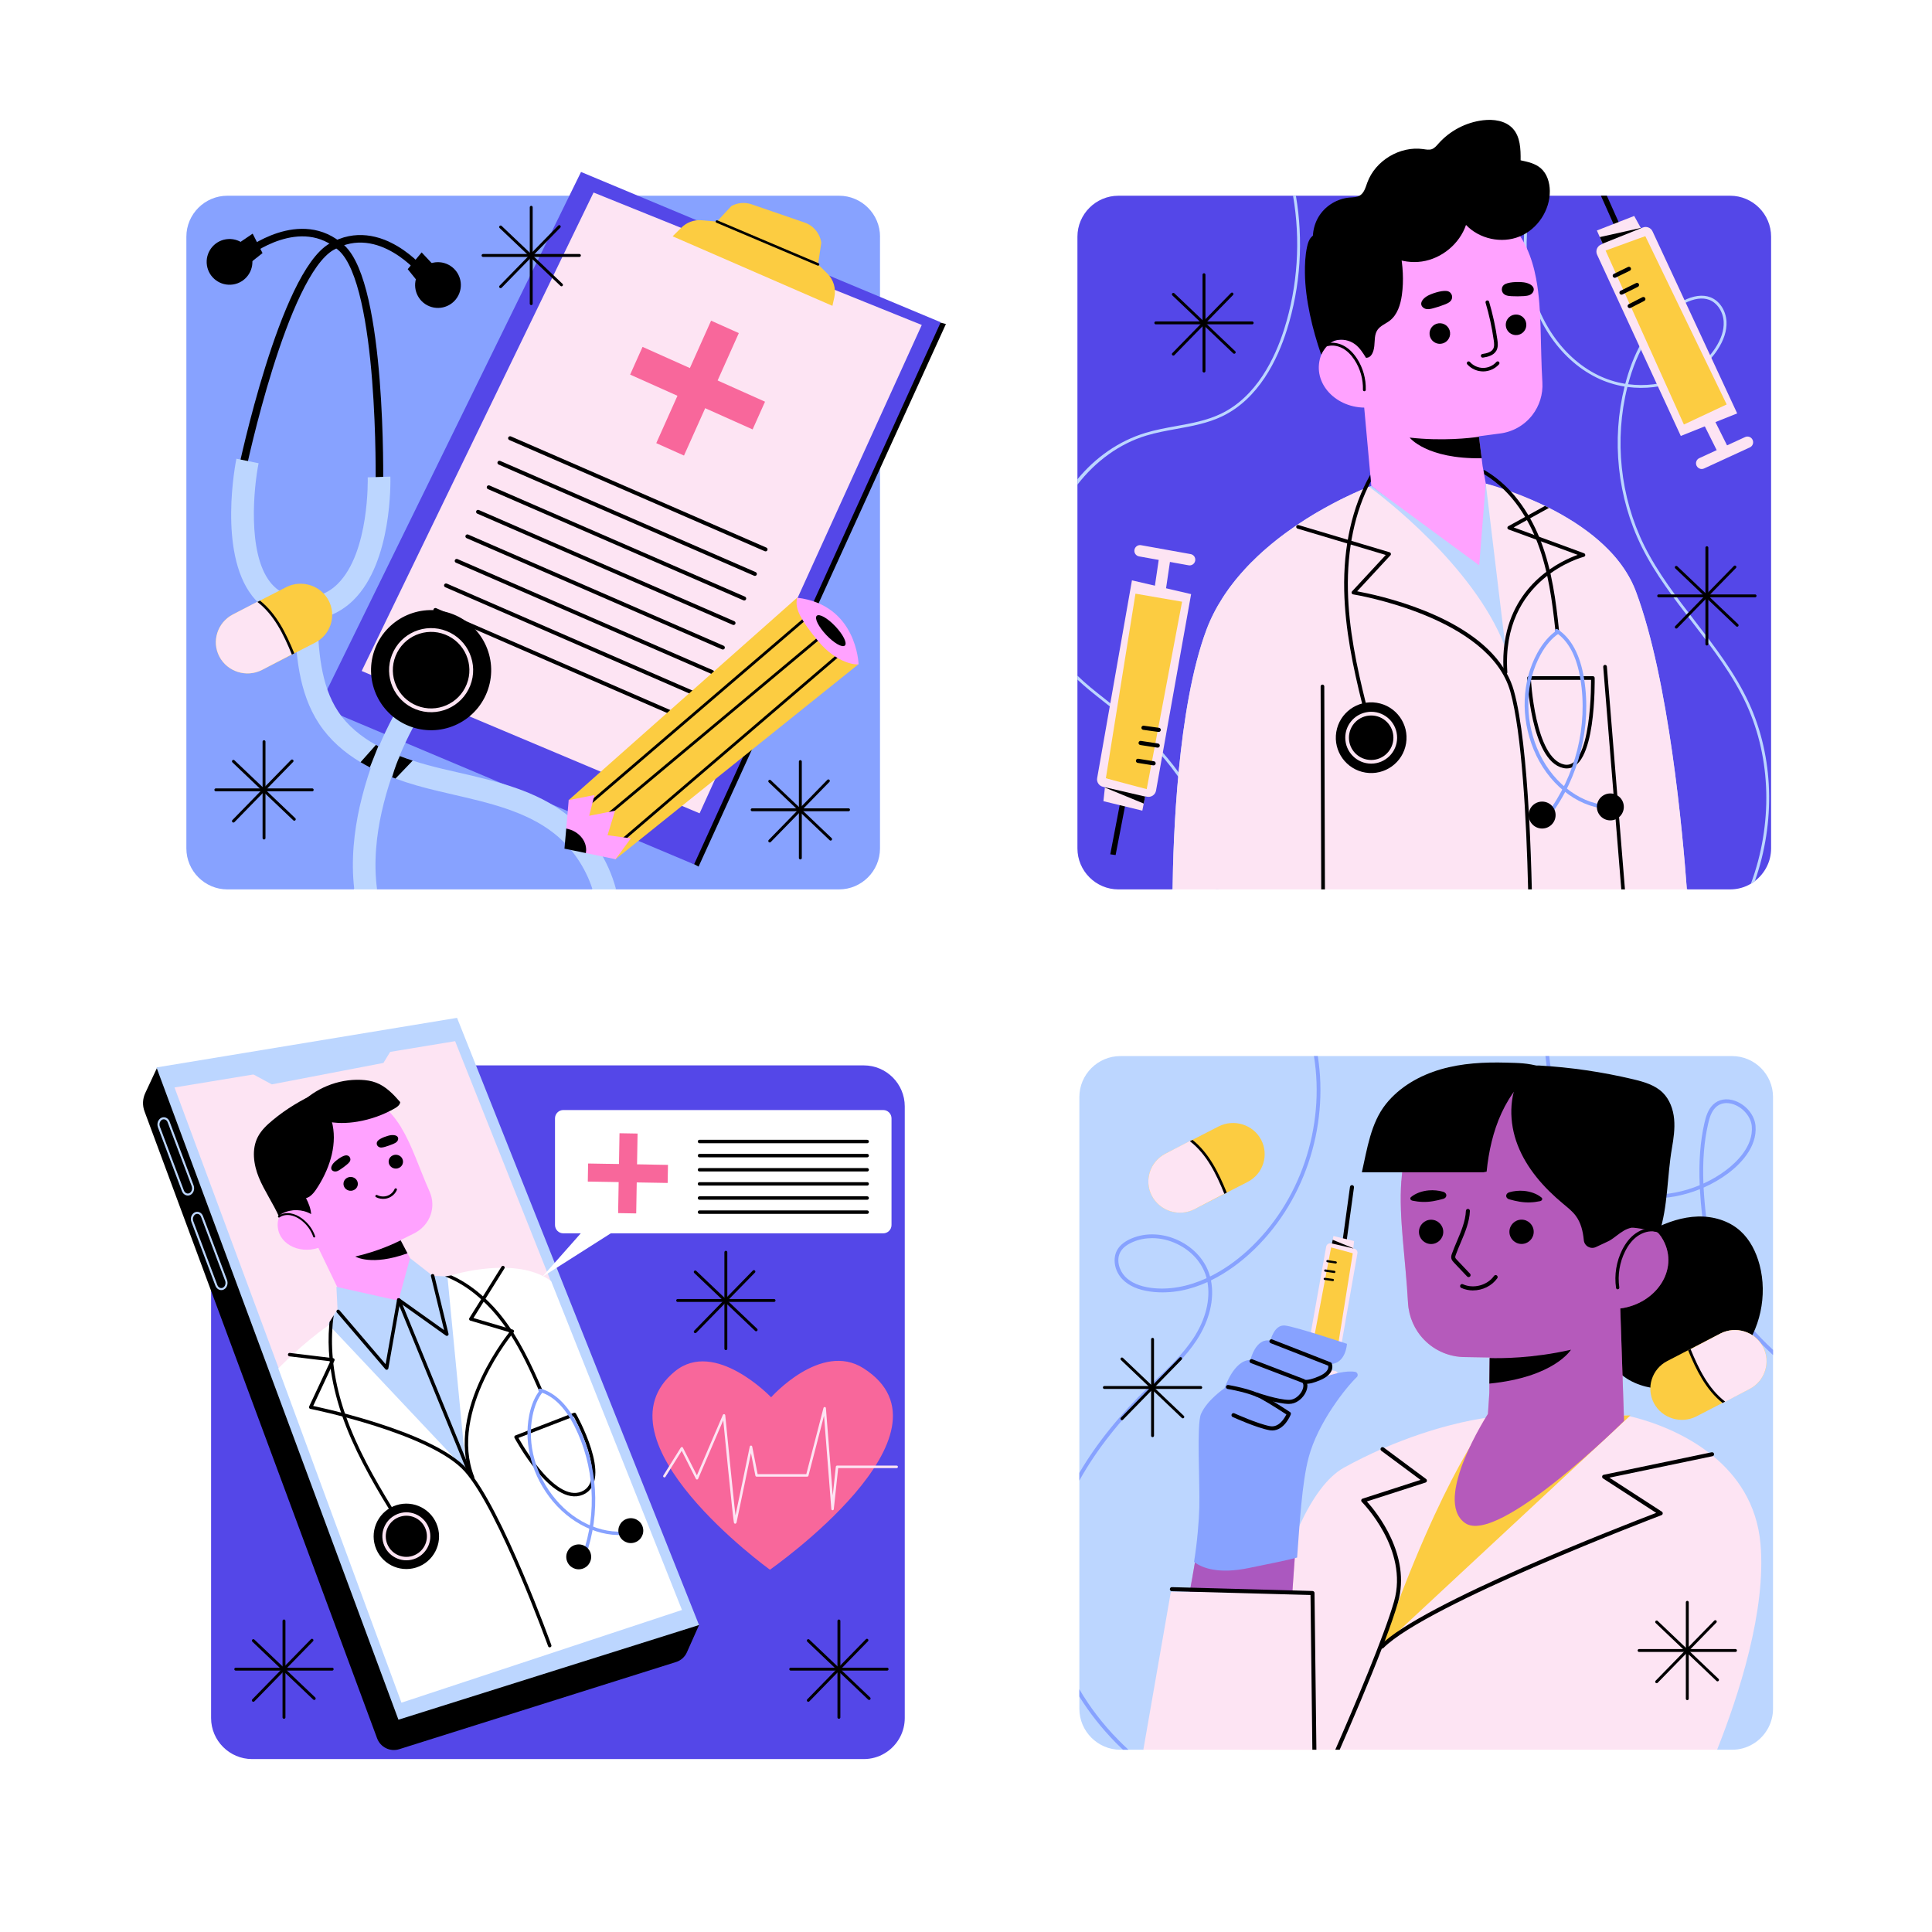 <?xml version="1.0" encoding="UTF-8"?>
<svg id="PREVIEW" xmlns="http://www.w3.org/2000/svg" viewBox="0 0 512 512">
  <defs>
    <style>
      .cls-1, .cls-2, .cls-3, .cls-4, .cls-5, .cls-6, .cls-7, .cls-8 {
        fill: none;
      }

      .cls-1, .cls-4 {
        stroke-miterlimit: 10;
      }

      .cls-1, .cls-8 {
        stroke: #fde4f3;
      }

      .cls-9 {
        fill: #fff;
      }

      .cls-10 {
        fill: #bcd6ff;
      }

      .cls-11 {
        fill: #fde4f3;
      }

      .cls-12 {
        fill: #5447e8;
      }

      .cls-13 {
        fill: #ffa2ff;
      }

      .cls-2 {
        stroke: #bcd6ff;
        stroke-width: .54px;
      }

      .cls-2, .cls-3, .cls-5, .cls-6, .cls-7, .cls-8 {
        stroke-linecap: round;
        stroke-linejoin: round;
      }

      .cls-3 {
        stroke-width: .91px;
      }

      .cls-3, .cls-4, .cls-5, .cls-6, .cls-7 {
        stroke: #000;
      }

      .cls-4 {
        stroke-width: 2px;
      }

      .cls-14 {
        opacity: .47;
      }

      .cls-5 {
        stroke-width: .97px;
      }

      .cls-6 {
        stroke-width: .77px;
      }

      .cls-7 {
        stroke-width: .67px;
      }

      .cls-15 {
        fill: #f8679b;
      }

      .cls-16 {
        opacity: .41;
      }

      .cls-17 {
        fill: #fccc41;
      }

      .cls-18 {
        fill: #87a2ff;
      }

      .cls-8 {
        stroke-width: .66px;
      }
    </style>
  </defs>
  <rect class="cls-9" width="512" height="512"/>
  <g>
    <path class="cls-9" d="m61.01,242.47c-9.3,0-16.86-7.56-16.86-16.86V63.49c0-9.29,7.56-16.85,16.86-16.85h86.91l1.44-2.94c1.04-2.12,3.16-3.36,5.39-3.36.77,0,1.56.15,2.31.46l13.97,5.84h52.1c9.29,0,16.85,7.56,16.85,16.85v11.96l12.4,5.18c.09.04.17.07.26.11l.31.08c1.72.44,3.15,1.62,3.92,3.22.77,1.6.78,3.46.05,5.07l-16.93,37.14v99.35c0,9.3-7.56,16.86-16.85,16.86H61.01Z"/>
    <g>
      <path class="cls-18" d="m233.21,62.72v162.12c0,5.97-4.88,10.86-10.85,10.86h-59.32l-3.32-2.77-2.81,2.77h-57.06l-2.55-2.64-3.57,2.64h-33.48c-5.97,0-10.86-4.89-10.86-10.86V62.72c0-5.97,4.89-10.85,10.86-10.85h162.12c5.97,0,10.85,4.88,10.85,10.85Z"/>
      <g>
        <polygon points="94.32 180.55 154.23 61.06 250.68 85.87 185.13 229.66 94.32 180.55"/>
        <g>
          <polygon class="cls-12" points="84.53 187.19 153.98 45.57 249.3 85.4 183.94 229.06 84.53 187.19"/>
          <polygon class="cls-11" points="95.85 177.82 157.3 51.02 244.28 86.12 185.4 215.54 95.85 177.82"/>
          <g>
            <path class="cls-17" d="m178.25,62.62l42.35,18.43.5-2.24c.52-2.3-.19-4.71-1.88-6.36l-2.43-2.38.86-5.74c-.36-2.48-2.07-4.55-4.44-5.36l-14.01-4.82c-1.78-.61-3.73-.45-5.38.45l-3.83,4.12-4.03-.35c-1.99-.17-3.96.54-5.38,1.95l-2.32,2.3Z"/>
            <line class="cls-7" x1="189.99" y1="58.71" x2="216.79" y2="70.07"/>
          </g>
          <g>
            <rect class="cls-15" x="180.84" y="85.07" width="8.05" height="35.56" transform="translate(58.16 -66.56) rotate(24.12)"/>
            <rect class="cls-15" x="180.84" y="85.07" width="8.05" height="35.56" transform="translate(354.26 -23.86) rotate(114.11)"/>
          </g>
        </g>
        <g>
          <path d="m134.75,116.42c-.1-.14-.12-.33-.05-.5.11-.26.42-.38.69-.27l67.71,29.47c.26.12.38.42.27.69-.11.26-.42.38-.69.27l-67.71-29.47c-.09-.04-.17-.11-.22-.19Z"/>
          <path d="m131.92,122.92c-.1-.14-.12-.33-.05-.5.11-.26.42-.38.69-.27l67.71,29.47c.26.12.38.42.27.69-.11.26-.42.38-.69.27l-67.71-29.47c-.09-.04-.17-.11-.22-.19Z"/>
          <path d="m129.09,129.43c-.1-.14-.12-.33-.05-.5.11-.26.42-.38.69-.27l67.71,29.47c.26.12.38.42.27.69-.11.26-.42.38-.69.27l-67.71-29.47c-.09-.04-.17-.11-.22-.19Z"/>
          <path d="m126.26,135.93c-.1-.14-.12-.33-.05-.5.11-.26.42-.38.69-.27l67.71,29.47c.26.12.38.42.27.69-.11.26-.42.38-.69.27l-67.71-29.47c-.09-.04-.17-.11-.22-.19Z"/>
          <path d="m123.43,142.43c-.1-.14-.12-.33-.05-.5.11-.26.42-.38.69-.27l67.71,29.47c.26.12.38.42.27.69-.11.26-.42.38-.69.27l-67.71-29.47c-.09-.04-.17-.11-.22-.19Z"/>
          <path d="m120.6,148.93c-.1-.14-.12-.33-.05-.5.11-.26.42-.38.69-.27l67.71,29.47c.26.12.38.42.27.69-.11.26-.42.38-.69.27l-67.71-29.47c-.09-.04-.17-.11-.22-.19Z"/>
          <path d="m117.77,155.43c-.1-.14-.12-.33-.05-.5.11-.26.42-.38.69-.27l67.71,29.47c.26.12.38.42.27.69-.11.26-.42.38-.69.27l-67.71-29.47c-.09-.04-.17-.11-.22-.19Z"/>
          <path d="m114.95,161.94c-.1-.14-.12-.33-.05-.5.11-.26.42-.38.69-.27l67.71,29.47c.26.12.38.42.27.69-.11.26-.42.38-.69.27l-67.71-29.47c-.09-.04-.17-.11-.22-.19Z"/>
        </g>
      </g>
      <g>
        <g>
          <g>
            <path class="cls-4" d="m64.26,124.12s10.84-51.46,23.63-58.75c12.79-7.28,24.19,6.87,24.19,6.87"/>
            <g>
              <polygon points="108.05 71.33 111.74 66.89 115.02 70.39 110.81 74.76 108.05 71.33"/>
              <path d="m121.7,77.78c-1.24,3.11-4.76,4.63-7.87,3.4s-4.63-4.76-3.39-7.88c1.24-3.11,4.76-4.63,7.87-3.39s4.63,4.76,3.39,7.87Z"/>
            </g>
          </g>
          <g>
            <path class="cls-4" d="m100.54,128.27s.86-52.59-9.98-62.53c-10.85-9.94-25.12,1.32-25.12,1.32"/>
            <g>
              <polygon points="69.57 67.07 66.96 61.92 62.99 64.61 66.12 69.81 69.57 67.07"/>
              <path d="m54.84,70.33c.51,3.31,3.61,5.57,6.92,5.06s5.57-3.61,5.06-6.92-3.61-5.57-6.92-5.06c-3.31.51-5.57,3.61-5.06,6.92Z"/>
            </g>
          </g>
        </g>
        <g>
          <path class="cls-10" d="m73.6,163.07c-2.66-1.06-4.92-2.78-6.77-5.15-9.07-11.63-4.39-35.34-4.18-36.35l5.88,1.19c-1.23,6.1-3.08,23.63,3.04,31.47,2.01,2.58,4.72,3.91,8.28,4.07,3.87.18,7.02-.98,9.62-3.55,8.5-8.38,7.99-28.05,7.98-28.25l6-.19c.03.91.58,22.51-9.77,32.71-3.8,3.75-8.55,5.52-14.1,5.27-2.16-.1-4.15-.51-5.96-1.23Z"/>
          <path class="cls-10" d="m150.55,216.14c-8.44-6.67-18.95-9.08-29.11-11.42-1.4-.32-2.81-.64-4.2-.97-2.53-.61-5.2-1.31-7.87-2.18-1.15-.37-2.29-.77-3.43-1.21l-.06-.03c1.08-2.57,2.27-5.1,3.59-7.56.85-1.61,1.76-3.18,2.72-4.73.48-.8.98-1.58,1.5-2.36l-5-3.3c-.63.95-1.23,1.9-1.82,2.87-.94,1.54-1.84,3.1-2.69,4.68-1.37,2.58-2.63,5.22-3.77,7.92-.05-.04-.11-.06-.16-.09-.21-.12-.42-.23-.63-.35-3.97-2.22-7.51-5.09-10.02-8.87-4.67-7.03-5.23-16.5-5.46-24.52h0c-.01-.61-.03-1.2-.04-1.78l-6,.16c0,.58.03,1.18.03,1.79h0c.27,8.79.88,19.25,6.47,27.67,2.86,4.3,6.69,7.58,10.95,10.13.81.49,1.63.94,2.47,1.37.08.05.15.09.23.13-1.18,3.4-2.16,6.87-2.96,10.41-1.36,6.13-2.35,13.89-1.4,21.8h6.04c-1.01-7.34-.08-14.7,1.21-20.48.71-3.16,1.58-6.25,2.61-9.28l.13.06c.31.11.61.23.92.33,3.75,1.38,7.53,2.41,11.04,3.24,1.41.35,2.83.68,4.26,1,9.51,2.19,19.34,4.45,26.73,10.28,4.79,3.78,8.33,9.05,10.2,14.85h6.24c-2.03-7.64-6.5-14.65-12.72-19.56Z"/>
        </g>
        <g>
          <path d="m129.04,183.48c-3.25,8.17-12.5,12.16-20.67,8.91-8.17-3.25-12.16-12.5-8.91-20.67,3.25-8.17,12.5-12.16,20.67-8.91s12.16,12.5,8.91,20.67Z"/>
          <path class="cls-1" d="m124.14,181.53c-2.17,5.46-8.36,8.13-13.82,5.96-5.46-2.17-8.13-8.36-5.96-13.82,2.17-5.46,8.36-8.13,13.82-5.96,5.46,2.17,8.13,8.36,5.96,13.82Z"/>
        </g>
        <g>
          <path d="m109.37,201.57l-4.56,4.76c-.31-.1-.61-.22-.92-.33.81-2.74,1.53-4.53,2.06-5.64,1.14.44,2.28.84,3.42,1.21Z"/>
          <path d="m100.25,197.76l-2.23,5.6c-.84-.43-1.66-.89-2.47-1.37l4.07-4.58c.21.12.41.23.63.35Z"/>
        </g>
      </g>
      <g>
        <g>
          <path class="cls-17" d="m227.52,176.02s-.01,0-.03.02l-64.37,51.66-11.63-4.62-.78-11.05,60.52-53.63c11.15,6.36,16.29,17.62,16.29,17.62Z"/>
          <g>
            <path d="m152.86,216.06c-.05-.02-.1-.06-.13-.1-.14-.16-.12-.39.04-.53l61.96-53.11c.16-.13.39-.12.53.04.14.16.12.39-.04.53l-61.96,53.11c-.11.1-.27.11-.39.06Z"/>
            <path d="m156.87,219.65c-.05-.02-.1-.06-.14-.1-.13-.16-.11-.4.05-.53l60.49-50.59c.16-.13.39-.11.53.05.13.16.11.4-.05.53l-60.49,50.59c-.11.09-.26.11-.39.06Z"/>
            <path d="m161.99,225.39c-.05-.02-.1-.06-.14-.1-.13-.16-.12-.39.04-.53l60.72-51.98c.16-.13.39-.12.53.04.13.16.12.39-.04.53l-60.72,51.98c-.11.1-.27.11-.39.06Z"/>
          </g>
          <path class="cls-13" d="m227.52,176.02s-.01,0-.03.02c-.43.18-5.61-.05-10.67-6.14-4.52-5.44-5.94-8.32-5.7-10.65.05-.54.12-.85.12-.85,15.88,1.86,16.29,17.62,16.29,17.62Z"/>
          <polygon class="cls-13" points="167.19 222.16 163.12 227.7 155.26 226.07 151.02 223.85 150.06 219.57 150.71 212.03 157.55 210.69 156.14 216.19 162.99 214.85 161 221.35 167.19 222.16"/>
        </g>
        <path d="m155.26,226.07l-5.67-1.17.47-5.33c.41.09.81.2,1.21.34h0c1.68.62,3.15,1.92,3.77,3.61.12.35.21.71.25,1.08.07.49.06,1-.03,1.48Z"/>
        <path d="m223.9,171.07c-.67.63-2.87-.62-4.93-2.8-2.06-2.18-3.19-4.45-2.52-5.08.67-.63,2.87.62,4.93,2.8,2.06,2.18,3.19,4.45,2.52,5.08Z"/>
      </g>
      <g>
        <line class="cls-6" x1="69.97" y1="196.55" x2="69.97" y2="222.09"/>
        <line class="cls-6" x1="77.4" y1="201.66" x2="61.86" y2="217.6"/>
        <line class="cls-6" x1="82.74" y1="209.32" x2="57.2" y2="209.32"/>
        <line class="cls-6" x1="77.99" y1="217.11" x2="61.86" y2="201.76"/>
      </g>
      <g>
        <line class="cls-6" x1="140.78" y1="54.93" x2="140.78" y2="80.47"/>
        <line class="cls-6" x1="148.21" y1="60.05" x2="132.67" y2="75.98"/>
        <line class="cls-6" x1="153.55" y1="67.7" x2="128.01" y2="67.7"/>
        <line class="cls-6" x1="148.8" y1="75.49" x2="132.67" y2="60.15"/>
      </g>
      <g>
        <line class="cls-6" x1="212.1" y1="201.83" x2="212.1" y2="227.37"/>
        <line class="cls-6" x1="219.53" y1="206.94" x2="203.99" y2="222.87"/>
        <line class="cls-6" x1="224.87" y1="214.6" x2="199.33" y2="214.6"/>
        <line class="cls-6" x1="220.12" y1="222.38" x2="203.99" y2="207.04"/>
      </g>
      <g>
        <g>
          <path class="cls-17" d="m87.64,165.46c-.65,2.02-2.07,3.8-4.12,4.85l-5.26,2.7-8.83,4.53c-4.09,2.09-9.17.5-11.29-3.54-1.06-2.01-1.19-4.28-.54-6.31.65-2.02,2.08-3.8,4.11-4.85l7.78-3.98,6.32-3.24c4.09-2.1,9.17-.51,11.29,3.53,1.05,2.02,1.19,4.29.54,6.31Z"/>
          <path class="cls-11" d="m77.77,173.19l-8.34,4.35c-4.09,2.09-9.17.5-11.29-3.54-1.06-2.01-1.19-4.28-.54-6.31.65-2.02,2.08-3.8,4.11-4.85l6.99-3.63c1.34,1.11,3.04,2.99,4.72,5.55,1.89,2.89,3.68,6.26,4.34,8.43Z"/>
        </g>
        <path d="m77.99,173.15l-.64.33c-2.15-5.29-4.71-10.55-9.14-13.96l.69-.35c4.39,3.5,6.94,8.73,9.09,13.99Z"/>
      </g>
    </g>
  </g>
  <g>
    <path class="cls-9" d="m296.39,240.93c-9.3,0-16.86-7.56-16.86-16.86V61.95c0-9.29,7.56-16.85,16.86-16.85h60.5c2.92-7.37,10.46-12.47,18.52-12.47.62,0,1.24.03,1.85.09,3.93-4.14,9.37-6.88,15.03-7.56.81-.1,1.62-.15,2.41-.15,4.36,0,8.01,1.44,10.55,4.15,2.27,2.43,3.17,5.38,3.52,8,1.18.5,2.38,1.18,3.48,2.13,1.74,1.51,3.01,3.5,3.74,5.8h42.52c9.29,0,16.85,7.56,16.85,16.85v162.12c0,5.27-2.42,10.15-6.63,13.4-.03.03-.07.05-.1.08-.54.4-1.04.73-1.55,1.03-2.58,1.54-5.54,2.35-8.57,2.35h-162.12Z"/>
    <g>
      <path class="cls-12" d="m469.36,62.72v162.12c0,3.51-1.69,6.64-4.29,8.64-.34.25-.69.49-1.06.71-1.61.96-3.49,1.51-5.5,1.51h-11.19l-63.57-18.73-73.28,18.73h-14.08c-5.97,0-10.86-4.89-10.86-10.86V62.72c0-5.97,4.89-10.85,10.86-10.85h162.12c5.97,0,10.85,4.88,10.85,10.85Z"/>
      <g>
        <path class="cls-10" d="m463.53,186.4c-3.63-7.92-9.06-14.95-14.3-21.75-4.88-6.33-9.92-12.87-13.5-20.09-6.37-12.88-7.96-28.08-4.45-42.01,9.33,1.25,18.96-2.4,23.85-9.81,1.72-2.6,2.53-5.13,2.41-7.52-.15-2.96-1.89-5.56-4.32-6.46-2.01-.75-4.43-.43-7.19.96-8.7,4.39-12.94,13.69-14.96,20.72-.12.42-.24.85-.35,1.27-2.51-.4-4.99-1.18-7.33-2.34-9.75-4.83-16.81-15.62-18.42-28.16-.77-6.06-.42-12.46,1.1-19.34h-.77c-1.51,6.91-1.86,13.34-1.07,19.44,1.64,12.78,8.85,23.79,18.83,28.73,2.39,1.19,4.91,1.98,7.47,2.4-3.52,14.08-1.91,29.43,4.53,42.45,3.61,7.29,8.68,13.86,13.58,20.21,5.22,6.77,10.61,13.77,14.21,21.62,6.59,14.37,6.96,31.78,1.16,47.47.37-.22.72-.46,1.06-.71,5.49-15.62,5-32.83-1.54-47.08Zm-31.74-85.75c2.8-9.73,7.98-16.93,14.58-20.26,2.56-1.29,4.78-1.61,6.59-.93,2.12.79,3.7,3.18,3.83,5.8.12,2.23-.65,4.61-2.28,7.07-4.72,7.15-14.01,10.67-23.04,9.49.1-.39.21-.78.32-1.17Z"/>
        <g>
          <path class="cls-10" d="m322.94,235.7h-.75c.12-5.1-.69-10.4-2.48-15.56-4.01-11.55-12.33-22.27-25.42-32.79-.71-.56-1.41-1.12-2.12-1.68-2.25-1.77-4.55-3.58-6.64-5.57v-1.04c2.21,2.17,4.68,4.11,7.1,6.02.71.56,1.42,1.12,2.12,1.69,13.22,10.6,21.61,21.44,25.67,33.12,1.82,5.24,2.64,10.62,2.52,15.81Z"/>
          <path class="cls-10" d="m341.04,87.42c-2.48,7.89-7.48,18.26-17.14,22.9-3.82,1.84-8.05,2.61-12.14,3.35-2.63.48-5.35.97-7.93,1.75-7.18,2.15-13.53,6.85-18.3,13.01v-1.42c4.78-5.79,11-10.18,18.09-12.31,2.62-.79,5.36-1.29,8.01-1.77,4.04-.73,8.22-1.49,11.94-3.28,9.42-4.53,14.31-14.71,16.76-22.45,3.6-11.42,4.37-23.6,2.34-35.33h.76c2.03,11.81,1.24,24.06-2.39,35.55Z"/>
        </g>
      </g>
      <g>
        <g>
          <path class="cls-13" d="m407.1,73.92c.8,4.25,1.04,8.66,1.17,12.8.15,4.88.18,9.77.48,14.64.18,3.12-.77,6.19-2.67,8.64-2.13,2.75-5.27,4.51-8.72,4.9l-5.44.72v.12s.73,5.69.73,5.69l.26,2.11.85,4.63,1.74,25.5-32.09-24.9-1.88-20.75c-8.02-.12-14.15-7.05-11.34-14.13,1.85-4.64,5.96-4.35,9.06-3.32-1.66-2.95-2.77-6.26-3.17-9.83-1.63-14.25,8.6-27.12,22.84-28.74,7.45-.85,15.12,1.37,20.61,6.56,4.35,4.11,6.49,9.59,7.58,15.36Z"/>
          <g>
            <path d="m378.12,78.52c-.95.58-1.6,1.42-1.47,2.18.05.3.23.59.51.81.23.19.54.35.93.4.53.07,1.12-.05,1.67-.2,1.06-.28,2.1-.61,3.09-1.01.46-.18.92-.38,1.27-.65.7-.54.83-1.27.61-1.89-.17-.48-.6-.96-1.36-1.05-1.45-.17-4.12.71-5.25,1.4Z"/>
            <path d="m404.37,74.93c1.08.25,1.97.84,2.08,1.6.04.31-.03.63-.22.93-.16.25-.41.5-.75.67-.48.24-1.08.3-1.64.34-1.09.07-2.18.08-3.25.02-.49-.03-.99-.07-1.41-.22-.83-.29-1.19-.95-1.18-1.6,0-.51.27-1.1.96-1.42,1.32-.62,4.13-.62,5.42-.33Z"/>
            <path class="cls-5" d="m394.16,80.1c.97,3.27,1.7,6.62,2.18,10,.12.87.22,1.8-.2,2.57-.6,1.09-1.98,1.44-3.21,1.62"/>
          </g>
          <path d="m391.94,98.32c-1.18-.24-2.29-.87-3.1-1.77-.17-.19-.16-.49.04-.66.19-.17.49-.16.66.04.88.98,2.19,1.57,3.51,1.57,1.32,0,2.63-.59,3.51-1.58.17-.19.46-.21.66-.04.19.17.21.47.04.66-1.05,1.18-2.62,1.89-4.2,1.89-.37,0-.74-.04-1.11-.11Z"/>
          <path d="m392.65,121.44c-14.69.23-19.07-5.47-19.07-5.47,8.72.97,16,.12,18.36-.22l.72,5.69Z"/>
          <path d="m361.6,103.68s-.04,0-.05,0c-.21,0-.37-.18-.36-.39.08-2.77-.71-5.58-2.23-7.9-.9-1.38-1.95-2.41-3.1-3.05-1.34-.74-2.84-.96-4.13-.58-.2.05-.41-.06-.46-.25-.06-.2.06-.41.25-.47,1.47-.43,3.19-.2,4.7.65,1.26.7,2.39,1.81,3.37,3.29,1.61,2.45,2.44,5.41,2.35,8.34,0,.19-.15.34-.33.36Z"/>
          <g>
            <path d="m384.28,88.08c.17,1.5-.9,2.85-2.4,3.02-1.5.17-2.85-.9-3.02-2.4-.17-1.5.9-2.85,2.4-3.02,1.5-.17,2.85.9,3.02,2.4Z"/>
            <path d="m404.48,85.77c.17,1.5-.9,2.85-2.4,3.02-1.5.17-2.85-.9-3.02-2.4-.17-1.5.9-2.85,2.4-3.02,1.5-.17,2.85.9,3.02,2.4Z"/>
          </g>
        </g>
        <path d="m350.13,94c.78-1.58,2.17-3.38,3.88-3.8,1.71-.42,3.6-.05,5.03.99,1.27.92,2.13,2.29,2.96,3.63,1.48.01,2.03-1.61,2.2-3.08.17-1.47,0-3.07.84-4.3.76-1.12,2.14-1.61,3.22-2.43,2.06-1.56,2.89-4.26,3.25-6.82,1.09-7.77-1.09-15.61-3.68-23.02-6.32,1.58-12.65,3.45-18.45,6.41-.7.36-1.41.74-1.93,1.33-.61.7-.88,1.63-1.07,2.53-.49,2.28-.59,4.63-.56,6.96.08,7,2.01,14.99,4.31,21.59Z"/>
        <path d="m348.37,66.04c-.92-3.01-.4-6.43,1.36-9.04,1.76-2.61,4.74-4.36,7.88-4.64.94-.08,1.94-.05,2.75-.54,1.15-.69,1.52-2.14,1.98-3.41,2.13-5.86,8.65-9.77,14.82-8.9.75.11,1.54.27,2.26.03.75-.26,1.27-.91,1.8-1.5,3.01-3.39,7.29-5.63,11.79-6.17,2.8-.34,5.93.09,7.86,2.15,2.04,2.18,2.14,5.48,2.11,8.46,1.9.4,3.88.84,5.34,2.1,1.68,1.46,2.37,3.79,2.4,6.01.06,5.14-3.27,10.16-8.03,12.09-4.76,1.93-10.65.66-14.18-3.07-1.73,5.03-6.42,8.91-11.68,9.69-5.26.78-10.87-1.59-13.98-5.91-3.11,1.54-6.4,3.01-9.51,4.55-.58-.47-1.41-.37-2.16-.4-.75-.03-2.59-.81-2.81-1.53Z"/>
        <path class="cls-10" d="m447.05,235.7l-62.28-12.6-74.02,12.6c.15-13.49,1.31-48.19,8.94-68.72,1.13-3.04,2.6-5.89,4.32-8.56.17-.29.36-.56.54-.83.17-.26.34-.5.51-.74.23-.34.47-.68.71-1.01.25-.34.5-.67.76-1s.51-.66.77-.99c.53-.65,1.06-1.29,1.61-1.91.27-.32.56-.63.83-.93.28-.31.56-.61.85-.92.28-.29.57-.59.85-.88.59-.59,1.17-1.16,1.77-1.73.88-.85,1.79-1.65,2.71-2.43.3-.26.61-.52.91-.77.02-.02.05-.05.08-.07.57-.47,1.14-.93,1.71-1.38.02-.02.04-.03.06-.05.55-.42,1.11-.84,1.65-1.25.07-.06.15-.11.22-.16.31-.22.62-.46.92-.67.31-.22.62-.45.94-.66.31-.23.62-.44.92-.65.3-.2.62-.41.92-.61,1.23-.83,2.43-1.59,3.61-2.3.3-.18.59-.35.88-.53,1.46-.86,2.87-1.64,4.18-2.34.26-.14.53-.29.78-.41.26-.14.52-.28.77-.4.25-.14.5-.26.74-.38.3-.15.6-.3.89-.44,1.72-.85,3.22-1.52,4.41-2.04.15-.06.28-.13.43-.18.1-.04.2-.09.3-.13.17-.07.34-.14.49-.2.22-.09.43-.18.6-.25.07-.03.15-.06.21-.08.11-.04.21-.08.29-.11.15-.06.27-.11.36-.14.08-.03.14-.05.18-.07,0,0,.02-.01.03-.01h0l28.61,21.05,1.73-21.65h0s.02,0,.03,0c.02,0,.04.01.07.02.06.02.13.04.22.07.2.05.47.14.82.25.22.08.45.14.71.23.16.05.33.11.5.17.24.08.5.16.77.25.5.16,1.05.35,1.65.56.63.22,1.32.47,2.05.73,1.84.67,3.96,1.49,6.26,2.44.28.12.57.24.87.36.07.02.14.06.21.09l.06.03c.49.23.97.46,1.46.7.35.17.7.34,1.06.52,1.13.56,2.28,1.17,3.43,1.83.58.33,1.15.67,1.73,1.02.55.33,1.11.68,1.66,1.03.02.02.04.03.06.04,1.13.73,2.25,1.51,3.34,2.33.1.07.19.14.28.21.46.35.92.71,1.37,1.07l.05.05c.41.33.83.68,1.23,1.03.86.75,1.68,1.52,2.48,2.33.52.52,1.02,1.06,1.51,1.61.02.02.03.03.04.05.5.56.98,1.14,1.44,1.74.17.22.33.44.5.66.15.2.3.41.44.62.13.18.26.37.39.56.21.31.41.62.6.94.2.32.4.64.58.97.19.32.37.66.54.99.12.22.23.45.34.67.39.79.74,1.61,1.05,2.44,8.73,23.36,12.4,64.1,13.49,78.91Z"/>
        <path class="cls-11" d="m447.05,235.7h-136.3c.15-13.49,1.31-48.19,8.94-68.72,1.13-3.04,2.6-5.89,4.32-8.56.17-.29.36-.56.54-.83.17-.26.34-.5.51-.74.23-.34.47-.68.71-1.01.25-.34.5-.67.76-1s.51-.66.77-.99c.53-.65,1.06-1.29,1.61-1.91.27-.32.56-.63.83-.93.28-.31.56-.61.85-.92.28-.29.57-.59.85-.88.59-.59,1.17-1.16,1.77-1.73.88-.85,1.79-1.65,2.71-2.43.3-.26.61-.52.91-.77.02-.02.05-.05.08-.07.57-.47,1.14-.93,1.71-1.38.02-.02.04-.03.06-.05.55-.42,1.11-.84,1.65-1.25.07-.06.15-.11.22-.16.31-.22.62-.46.92-.67.31-.22.62-.45.94-.66.31-.23.62-.44.92-.65.3-.2.62-.41.92-.61,1.23-.83,2.43-1.59,3.61-2.3.3-.18.59-.35.88-.53,1.46-.86,2.87-1.64,4.18-2.34.26-.14.53-.29.78-.41.26-.14.52-.28.77-.4.25-.14.5-.26.74-.38.3-.15.6-.3.89-.44,1.72-.85,3.22-1.52,4.41-2.04.15-.06.28-.13.43-.18.1-.04.2-.09.3-.13.17-.07.34-.14.49-.2.22-.09.43-.18.6-.25.07-.03.15-.06.21-.08.11-.04.21-.08.29-.11,3.49,2.58,27.47,20.81,35.84,41.93.11.26.22.53.31.8l-.19-1.65h0s-5.02-41.71-5.02-41.71l-.02-.19h0s.02,0,.03,0c.02,0,.04.01.07.02.42.1,2.06.54,4.47,1.34.64.21,1.33.45,2.07.72,2.13.77,4.63,1.76,7.31,3,.07.02.14.06.21.09l.06.03c.49.23.97.46,1.46.7.35.17.7.34,1.06.52,1.13.57,2.28,1.18,3.43,1.83.58.33,1.15.67,1.73,1.02.55.33,1.11.68,1.66,1.03.02.02.04.03.06.04,1.13.74,2.25,1.51,3.34,2.33.1.07.19.14.28.21.46.35.92.71,1.37,1.07l.05.05c.41.33.83.68,1.23,1.03.86.75,1.68,1.52,2.48,2.33.52.52,1.02,1.06,1.51,1.61.02.02.03.03.04.05.5.56.98,1.14,1.44,1.74.17.22.33.44.5.66.15.2.3.41.44.62.13.18.26.37.39.56.21.31.41.62.6.94.2.32.4.64.58.97.19.32.37.66.54.99.12.22.23.45.34.67.39.79.74,1.61,1.05,2.44,8.73,23.36,12.4,64.1,13.49,78.91Z"/>
        <g>
          <path d="m405.95,235.7h-.98c-.45-18.64-1.65-41.47-4.72-52.41-5.57-19.87-41.29-25.72-41.65-25.77-.18-.03-.33-.16-.39-.32-.06-.18-.02-.36.11-.5l8.92-9.63-9.25-2.76-.94-.28-13.19-3.94c-.26-.08-.41-.36-.33-.61.08-.26.35-.41.6-.33l13.07,3.9.94.28,10.13,3.03c.16.05.28.19.33.34.04.17,0,.34-.12.46l-8.83,9.54c5.1.93,29.55,6.01,38.78,20.29.32.5.62,1,.91,1.52.77,1.42,1.4,2.92,1.85,4.52,2.02,7.21,3.24,19.53,3.97,32.43v.03c.03.47.06.94.08,1.41.34,6.34.57,12.79.71,18.8Z"/>
          <path d="m420.12,147.11c-.02.21-.17.39-.37.44-.22.06-21.97,5.69-20.29,30.6,0,.15-.04.27-.13.36s-.19.15-.32.16h-.04c-.25,0-.47-.19-.48-.45-.03-.42-.05-.83-.07-1.23-.09-2.17,0-4.19.24-6.07.04-.29.08-.57.12-.85h0c2.4-15.74,15.08-21.51,19.33-23.03l-18.32-6.72c-.18-.06-.3-.22-.31-.42-.02-.19.08-.37.25-.46l9.7-5.36c.35.17.7.34,1.06.52l-9.35,5.17,18.65,6.85c.2.08.33.27.32.49Z"/>
          <path d="m351.12,235.7h-.98l-.16-53.78c0-.27.21-.5.49-.5.26,0,.48.23.48.49l.17,53.79Z"/>
          <path d="m430.63,235.7h-.97l-1.51-18.57-.55-6.75-2.73-33.65c-.02-.27.17-.5.44-.53.27-.01.51.18.53.45l2.77,34.15.46,5.75,1.56,19.15Z"/>
        </g>
        <path class="cls-5" d="m405.2,179.68h16.92s.5,25.13-7.71,23.39-9.21-23.39-9.21-23.39Z"/>
        <g>
          <path d="m413.2,167.44c.03.25-.15.49-.4.52,0,0-.02,0-.03,0-.02,0-.04,0-.05,0-.24,0-.44-.17-.48-.41,0,0,0-.02,0-.03,0-.08-.02-.15-.02-.22-.02-.17-.04-.33-.06-.5-.8-7.52-1.85-15.45-4.66-22.84-2.18-5.76-6.39-13.56-14.15-18.27l-.18-1.08c.12-.03.24-.02.36.05,8.19,4.83,12.61,12.98,14.88,18.95,2.88,7.61,3.94,15.72,4.74,23.4,0,.05.02.1.02.15,0,.09.02.19.03.27Z"/>
          <g>
            <g>
              <path class="cls-18" d="m425.68,214.35s-.03,0-.04,0c-8.02-.67-15.56-6.84-19.21-15.72-3.5-8.52-3.13-18.08.98-25.59,1.45-2.64,3.18-4.65,5.13-5.96.22-.15.53-.09.68.13.15.22.09.53-.13.68-1.83,1.22-3.45,3.11-4.82,5.61-3.98,7.25-4.33,16.51-.94,24.75,3.51,8.54,10.73,14.48,18.39,15.12.27.02.47.26.44.53-.02.25-.23.45-.48.45Z"/>
              <path class="cls-18" d="m410.33,216.46c-.1,0-.21-.03-.29-.1-.21-.16-.26-.47-.09-.68,7.58-9.98,10.91-23.33,8.88-35.7-.98-6.02-3.2-10.2-6.58-12.41-.23-.15-.29-.45-.14-.67.15-.22.45-.29.67-.14,3.62,2.37,5.98,6.77,7.01,13.07,2.06,12.63-1.33,26.26-9.07,36.45-.1.13-.24.19-.39.19Z"/>
            </g>
            <path d="m412.25,216c0,1.97-1.6,3.57-3.57,3.57s-3.57-1.6-3.57-3.57,1.6-3.57,3.57-3.57,3.57,1.6,3.57,3.57Z"/>
            <path d="m430.33,213.84c0,1.97-1.6,3.57-3.57,3.57s-3.57-1.6-3.57-3.57,1.6-3.57,3.57-3.57,3.57,1.6,3.57,3.57Z"/>
          </g>
          <g>
            <path d="m361.94,186.24c.17.66.33,1.33.5,1.99.05.19-.03.4-.18.51-.05.04-.11.07-.18.09-.04,0-.09,0-.13,0s-.08,0-.12-.02c-.17-.04-.3-.17-.35-.34-.18-.67-.34-1.35-.51-2.04-2.39-9.57-4.52-19.76-4.74-29.95-.25-11.66,2.12-22.24,6.9-30.65l.15,1.75c-4.22,8.04-6.31,17.97-6.07,28.87.2,10.11,2.34,20.24,4.72,29.77Z"/>
            <g>
              <circle cx="363.38" cy="195.5" r="9.37" transform="translate(112.35 522.99) rotate(-80.81)"/>
              <path class="cls-11" d="m363.38,188.63c-.38,0-.75.03-1.11.1-.15.02-.29.04-.42.08-3.06.69-5.34,3.43-5.34,6.69,0,3.79,3.08,6.87,6.87,6.87s6.87-3.08,6.87-6.87-3.08-6.87-6.87-6.87Zm0,12.77c-3.26,0-5.9-2.64-5.9-5.9s2.64-5.89,5.9-5.89,5.89,2.64,5.89,5.89-2.64,5.9-5.89,5.9Z"/>
            </g>
          </g>
        </g>
      </g>
      <g>
        <line class="cls-6" x1="319.07" y1="72.8" x2="319.07" y2="98.34"/>
        <line class="cls-6" x1="326.49" y1="77.92" x2="310.95" y2="93.85"/>
        <line class="cls-6" x1="331.84" y1="85.57" x2="306.3" y2="85.57"/>
        <line class="cls-6" x1="327.08" y1="93.36" x2="310.95" y2="78.01"/>
      </g>
      <g>
        <line class="cls-6" x1="452.34" y1="145.14" x2="452.34" y2="170.68"/>
        <line class="cls-6" x1="459.77" y1="150.26" x2="444.23" y2="166.19"/>
        <line class="cls-6" x1="465.11" y1="157.91" x2="439.57" y2="157.91"/>
        <line class="cls-6" x1="460.36" y1="165.7" x2="444.23" y2="150.35"/>
      </g>
      <g>
        <g>
          <g>
            <rect class="cls-11" x="452.76" y="109.24" width="3.02" height="10.69" transform="translate(-3.35 214.95) rotate(-26.53)"/>
            <path class="cls-11" d="m450.62,124.25c-.43-.11-.81-.4-1.02-.84-.35-.76-.02-1.66.74-2l12.12-5.58c.76-.35,1.66-.02,2,.74.35.76.02,1.66-.74,2l-12.12,5.58c-.32.15-.67.17-.99.1Z"/>
          </g>
          <path d="m429.15,61.07c-.11.14-.24.22-.38.22-.19-.01-.38-.15-.5-.43l-.67-1.5-.44-.98-2.9-6.51h1.57l2.4,5.36.72,1.61.35.79c.2.46.14,1.09-.15,1.44Z"/>
          <path class="cls-11" d="m445.43,115.54l-22.18-48.03c-.48-1.04,0-2.28,1.07-2.71l11.03-4.5c1-.41,2.14.04,2.59,1.02l22.43,48.24-14.95,5.98Z"/>
          <polygon class="cls-17" points="457.59 107.18 436.02 62.57 425.5 66.4 446.25 112.5 457.59 107.18"/>
          <g>
            <polygon class="cls-11" points="436.02 62.57 425.24 65.72 424.73 64.56 423.96 62.83 423.19 61.08 433.08 57.23 434.83 60.41 434.87 60.49 436.02 62.57"/>
            <polygon points="434.87 60.49 424.73 64.56 423.96 62.83 434.83 60.41 434.87 60.49"/>
          </g>
          <g>
            <path d="m427.79,73.6c-.15-.04-.29-.14-.36-.29-.13-.27-.02-.6.25-.73l3.77-1.83c.27-.13.6-.02.73.26.13.27.02.6-.25.73l-3.77,1.83c-.12.06-.25.07-.37.04Z"/>
            <path d="m429.58,78.08c-.15-.04-.29-.14-.36-.29-.13-.27-.02-.6.25-.74l4.11-2.03c.27-.13.6-.02.74.25.13.27.02.6-.25.74l-4.11,2.03c-.12.06-.25.07-.37.04Z"/>
            <path d="m431.75,81.64c-.15-.04-.28-.14-.36-.28-.14-.27-.03-.6.24-.74l3.63-1.86c.27-.14.6-.03.74.24.14.27.03.6-.24.74l-3.63,1.86c-.12.06-.26.07-.38.04Z"/>
          </g>
        </g>
        <g>
          <g>
            <rect class="cls-11" x="302.53" y="151.64" width="10.69" height="3.02" transform="translate(111.46 435.4) rotate(-81.61)"/>
            <path class="cls-11" d="m316.39,147.32c.29.33.44.79.35,1.27-.15.82-.93,1.37-1.75,1.22l-13.13-2.36c-.82-.15-1.37-.93-1.22-1.75.15-.82.93-1.37,1.75-1.22l13.13,2.36c.35.06.65.24.87.49Z"/>
          </g>
          <path d="m297.84,211.42c.18-.05.33-.04.44.04.15.11.22.34.16.63l-.51,2.67-2.28,11.84c-.47-.06-.94-.13-1.42-.2l2.17-11.3.49-2.58c.09-.49.51-.98.94-1.1Z"/>
          <path class="cls-11" d="m315.66,157.44l-9.3,52.08c-.2,1.13-1.31,1.86-2.43,1.61l-11.63-2.62c-1.05-.24-1.73-1.26-1.54-2.31l9.22-52.4,15.68,3.65Z"/>
          <polygon class="cls-17" points="300.91 157.33 293.06 206.26 303.89 209.13 313.26 159.46 300.91 157.33"/>
          <g>
            <polygon class="cls-11" points="293.06 206.26 303.71 209.85 303.47 211.09 303.1 212.95 302.73 214.83 292.42 212.32 292.81 208.71 292.82 208.63 293.06 206.26"/>
            <polygon points="292.82 208.63 303.47 211.09 303.1 212.95 292.81 208.71 292.82 208.63"/>
          </g>
          <g>
            <path d="m306.13,201.92c.1.12.16.28.13.45-.05.3-.33.5-.63.46l-4.14-.66c-.3-.05-.5-.33-.46-.63.05-.3.33-.5.63-.46l4.14.66c.13.02.24.09.33.18Z"/>
            <path d="m307.22,197.22c.1.12.16.28.13.45-.05.3-.33.51-.63.46l-4.53-.69c-.3-.05-.51-.33-.46-.63.05-.3.33-.51.63-.46l4.53.69c.13.02.25.09.33.18Z"/>
            <path d="m307.49,193.06c.1.12.15.27.13.44-.04.3-.32.51-.62.47l-4.04-.56c-.3-.04-.51-.32-.47-.62.04-.3.32-.51.62-.47l4.04.56c.14.02.25.09.34.18Z"/>
          </g>
        </g>
      </g>
    </g>
  </g>
  <g>
    <path class="cls-9" d="m66.54,472.17c-9.3,0-16.86-7.56-16.86-16.86v-112.18l-17.27-46.54c-1.13-3.05-.99-6.5.39-9.45l2.52-5.39c.13-.65.36-1.29.7-1.87.9-1.55,2.44-2.62,4.21-2.91l79.66-13.14c.33-.05.66-.08.98-.08,2.42,0,4.65,1.47,5.57,3.78l3.51,8.82h98.71c9.29,0,16.85,7.56,16.85,16.85v162.12c0,5.27-2.42,10.15-6.63,13.4-.03.03-.07.05-.1.08-.54.4-1.05.74-1.55,1.04-2.58,1.54-5.54,2.35-8.56,2.35H66.54Z"/>
    <g>
      <path class="cls-12" d="m239.77,293.19v162.12c0,3.51-1.69,6.64-4.29,8.64-.34.25-.69.49-1.06.71-1.61.96-3.49,1.51-5.5,1.51H66.8c-5.97,0-10.86-4.89-10.86-10.86v-162.12c0-5.97,4.89-10.85,10.86-10.85h162.12c5.97,0,10.85,4.88,10.85,10.85Z"/>
      <g>
        <g>
          <g>
            <path d="m172.14,417.16l-55.1-138.25-68.3,11.27-7.08-7.29-3.17,6.79c-.71,1.52-.78,3.25-.2,4.82l61.65,166.18c.88,2.37,3.46,3.63,5.87,2.87l73.35-23.1c1.28-.4,2.33-1.34,2.87-2.56l3.22-7.23-13.11-13.49Z"/>
            <polygon class="cls-10" points="41.47 282.88 105.59 455.74 185.25 430.65 121.12 269.74 41.47 282.88"/>
            <polygon class="cls-11" points="46.25 288.19 74.01 363.04 115.94 443.44 167.26 424.55 146.27 340.32 120.61 275.92 46.25 288.19"/>
            <polygon class="cls-10" points="64.27 283.18 72.03 287.37 101.61 281.69 105.79 274.82 64.27 283.18"/>
            <g>
              <path class="cls-2" d="m42.12,297.3h0c-.17.44-.17.94,0,1.38l6.35,16.88c.37.99,1.43,1.32,2.15.67h0c.52-.46.69-1.29.43-1.99l-6.35-16.88c-.49-1.32-2.07-1.34-2.57-.04Z"/>
              <path class="cls-2" d="m50.98,322.36h0c-.17.44-.17.94,0,1.38l6.35,16.88c.37.99,1.43,1.32,2.15.67h0c.52-.46.69-1.29.43-1.99l-6.35-16.88c-.49-1.32-2.07-1.34-2.57-.04Z"/>
            </g>
          </g>
          <g>
            <g>
              <path class="cls-9" d="m118.58,338.29s.34-.11.94-.3c3.99-1.21,18.48-4.56,26.54,1.53l34.67,87.14-74.34,24.57-32.63-88.58s6.61-6.81,13.22-11.36l31.59-13.01Z"/>
              <g>
                <path class="cls-13" d="m106.32,298.82c1.53,2.51,2.72,5.24,3.78,7.84,1.25,3.05,2.42,6.14,3.76,9.15.85,1.93.95,4.09.28,6.07-.75,2.22-2.41,4.04-4.58,5.07l-3.41,1.69.04.07,1.81,3.44.67,1.27,1.65,2.74-4.12,8.95-15.71-1.71-6.12-12.7c-5.31,1.74-10.97-1.26-10.78-6.38.12-3.35,2.9-4.1,5.18-4.15-1.79-1.49-3.29-3.33-4.4-5.5-4.42-8.64-.72-19.1,8.27-23.35,4.7-2.22,10.27-2.55,15.1-.51,3.83,1.62,6.52,4.6,8.6,8Z"/>
                <g>
                  <path d="m88.34,308.28c-.49.58-.72,1.26-.45,1.71.11.18.29.32.53.4.2.07.44.1.7.04.37-.07.72-.29,1.05-.5.63-.41,1.24-.86,1.8-1.34.26-.22.52-.45.68-.7.33-.5.24-.99-.04-1.33-.22-.27-.62-.47-1.14-.35-1,.22-2.54,1.38-3.12,2.07Z"/>
                  <path d="m103.68,300.82c.77-.09,1.49.09,1.74.54.1.18.13.41.07.64-.05.2-.15.41-.34.59-.26.26-.64.43-1,.59-.7.29-1.42.54-2.13.75-.33.09-.67.18-.98.18-.61,0-1-.33-1.15-.74-.11-.33-.08-.75.3-1.12.72-.69,2.57-1.33,3.49-1.43Z"/>
                </g>
                <path d="m102.09,317.68c-.84.11-1.71-.03-2.45-.42-.16-.08-.22-.27-.13-.43.09-.15.28-.21.44-.13.81.42,1.81.5,2.68.2.87-.3,1.59-.97,1.94-1.79.07-.16.26-.24.42-.17.17.06.25.25.18.41-.41.99-1.28,1.79-2.32,2.15-.24.08-.5.14-.76.18Z"/>
                <path d="m107.99,332.14c-9.61,3.46-13.83.85-13.83.85,5.96-1.36,10.55-3.54,12.02-4.29l1.81,3.44Z"/>
                <path d="m83.39,327.93s-.02.01-.04.01c-.14.04-.29-.03-.33-.16-.6-1.77-1.78-3.37-3.33-4.5-.92-.67-1.85-1.08-2.76-1.23-1.05-.17-2.09.03-2.85.57-.12.08-.28.06-.37-.06-.09-.11-.06-.27.06-.35.87-.61,2.05-.85,3.24-.65.99.16,2,.6,2.99,1.32,1.63,1.19,2.88,2.87,3.51,4.74.04.12-.02.25-.13.3Z"/>
                <g>
                  <path d="m94.64,312.93c.46.91.08,2.01-.87,2.45-.94.45-2.09.07-2.55-.84-.46-.91-.08-2.01.87-2.45.94-.45,2.09-.07,2.55.84Z"/>
                  <path d="m106.61,307.05c.46.91.08,2.01-.87,2.45-.94.45-2.09.07-2.55-.84-.46-.91-.08-2.01.87-2.45.94-.45,2.09-.07,2.55.84Z"/>
                </g>
              </g>
              <path d="m73.97,322.49c.06-.43.47-.71.85-.91,2.35-1.23,5.34-1.16,7.63.17-.07-1.4-.69-2.98-1.35-4.22,1.49-.4,2.49-1.98,3.31-3.29,3.17-5.11,5.08-11.38,3.49-17.18-.75-2.73-2.22-5.19-3.77-7.55-4.28,1.99-8.21,4.31-11.85,7.33-1.53,1.27-3.02,2.66-3.94,4.43-1.71,3.29-1.14,7.33.25,10.76,1.39,3.43,3.9,7.06,5.38,10.46Z"/>
              <path d="m79.3,292.83c4.16-4.41,10.27-6.91,16.33-6.66,1.37.06,2.75.25,4.03.74,2.59.98,4.58,3.06,6.39,5.15-.02.7-.73,1.27-1.34,1.61-3.08,1.78-6.49,3-10,3.58-2.78.46-5.65.52-8.39-.14-2.74-.66-5.22-2.13-7.03-4.28Z"/>
              <path class="cls-10" d="m123.53,389.71c-.18-.2-.37-.41-.57-.61l-34.85-36.97-.83-.89-.05-.05-.25-.26.37-.59,1.12-1.8.98-1.58-.3-5.94.2.05,14.55,3.25.73.16h1.03l.27-.99,2.73-10.07,5.99,4.67,3.26.16.67.04.02.25,4.73,49.06.2,2.12Z"/>
              <polyline class="cls-3" points="89.62 347.53 102.47 362.55 105.67 344.49 118.42 353.57 114.65 338.09"/>
              <path class="cls-3" d="m76.76,358.99l11.46,1.39-5.88,12.54s32.06,6.45,41.19,16.78c9.14,10.32,22.15,46.41,22.15,46.41"/>
              <path class="cls-3" d="m133.29,335.92l-8.52,13.63,11,3.25s-17.5,20.91-10.53,38.72"/>
              <line class="cls-3" x1="105.67" y1="344.49" x2="124.36" y2="390.12"/>
              <path class="cls-3" d="m136.75,380.83l15.49-5.99s9.91,17.55,2.06,20.86c-7.85,3.3-17.55-14.87-17.55-14.87Z"/>
            </g>
            <g>
              <path d="m117.92,338.25c.13.05.26.09.37.15.11.04.21.08.32.13,3.63,1.52,6.72,3.74,9.23,6.1,1.73,1.59,3.21,3.25,4.4,4.76.77.97,1.51,1.98,2.2,3.01.26.37.5.75.75,1.13,3.03,4.69,5.38,9.78,7.52,14.71h0c.07.15.13.28.2.42.02.07.05.13.08.19,0,.01,0,.02.01.02.11.21.32.29.54.23,0-.01.02-.01.04-.02.01-.01.02-.01.02-.02.22-.09.3-.35.21-.56-.04-.08-.07-.16-.11-.23-.01-.05-.04-.08-.06-.13-2.84-6.54-6.04-13.41-10.69-19.3-1.25-1.58-2.8-3.31-4.62-4.98-2.41-2.22-5.33-4.34-8.74-5.87l-1.67.28Z"/>
              <g>
                <g>
                  <path class="cls-18" d="m167.89,406.39s-.02,0-.04,0c-7.26,1.64-15.63-1.7-21.33-8.51-5.46-6.53-7.81-15.07-6.27-22.85.54-2.74,1.51-4.98,2.87-6.68.16-.2.44-.23.63-.07.19.16.23.44.07.63-1.27,1.59-2.17,3.7-2.69,6.3-1.49,7.51.79,15.77,6.08,22.09,5.48,6.56,13.5,9.78,20.44,8.21.24-.06.48.1.54.34.05.23-.08.46-.3.53Z"/>
                  <path class="cls-18" d="m154.94,412.53c-.09.03-.19.03-.29,0-.23-.08-.36-.34-.27-.58,3.9-10.92,3.11-23.62-2.12-33.97-2.55-5.04-5.66-8.1-9.26-9.11-.24-.07-.38-.32-.31-.56.07-.24.32-.38.56-.31,3.86,1.08,7.16,4.3,9.83,9.57,5.34,10.57,6.15,23.53,2.16,34.68-.05.14-.16.24-.29.28Z"/>
                </g>
                <path d="m156.51,411.59c.55,1.74-.41,3.59-2.15,4.14-1.74.55-3.59-.41-4.14-2.15-.55-1.74.41-3.59,2.15-4.14s3.59.41,4.14,2.15Z"/>
                <path d="m170.32,404.64c.55,1.74-.41,3.59-2.15,4.14-1.74.55-3.59-.41-4.14-2.15-.55-1.74.41-3.59,2.15-4.14,1.74-.55,3.59.41,4.14,2.15Z"/>
              </g>
              <g>
                <path d="m104.82,401.48s-.08.09-.13.13c-.04.01-.08.04-.12.04-.03.01-.07.02-.11.02-.16.01-.32-.07-.41-.21-.34-.54-.68-1.1-1.01-1.65-4.74-7.73-9.44-16.06-12.47-24.92-.02-.06-.04-.12-.06-.18-1.47-4.35-2.48-8.66-3-12.85-.08-.53-.14-1.05-.18-1.58-.3-3.1-.34-6.12-.08-9.04-.01-.02-.01-.03,0-.06.02-.28.05-.55.08-.83l1.12-1.8c-.12.74-.21,1.49-.28,2.25-.04.44-.07.89-.09,1.33-.46,7,.64,14.58,3.28,22.3.08.25.16.49.26.74,3.01,8.59,7.58,16.67,12.2,24.21.33.54.67,1.08.99,1.61.09.15.08.35-.01.49Z"/>
                <g>
                  <path d="m115.95,404.53c1.44,4.56-1.09,9.44-5.65,10.88-4.56,1.44-9.44-1.09-10.88-5.65-1.44-4.56,1.09-9.44,5.65-10.88,4.56-1.44,9.44,1.09,10.88,5.65Z"/>
                  <path class="cls-11" d="m113.75,405.22c-1.06-3.35-4.63-5.21-7.98-4.14-.33.11-.66.23-.95.4-.13.06-.25.12-.35.19-2.5,1.46-3.76,4.52-2.84,7.38,1.05,3.35,4.63,5.21,7.98,4.15,3.33-1.06,5.19-4.63,4.14-7.98Zm-4.41,7.11c-2.88.91-5.94-.68-6.86-3.56-.9-2.87.69-5.93,3.57-6.83,2.87-.91,5.92.68,6.83,3.54.91,2.88-.68,5.94-3.54,6.84Z"/>
                </g>
              </g>
            </g>
          </g>
        </g>
        <g>
          <path class="cls-9" d="m234.06,294.17h-84.77c-1.22,0-2.21.99-2.21,2.21v28.26c0,1.22.99,2.21,2.21,2.21h4.62l-10.24,11.57,18.19-11.57h72.19c1.22,0,2.21-.99,2.21-2.21v-28.26c0-1.22-.99-2.21-2.21-2.21Z"/>
          <g>
            <line class="cls-3" x1="185.38" y1="302.51" x2="229.81" y2="302.51"/>
            <line class="cls-3" x1="185.38" y1="306.25" x2="229.81" y2="306.25"/>
            <line class="cls-3" x1="185.38" y1="310" x2="229.81" y2="310"/>
            <line class="cls-3" x1="185.38" y1="313.74" x2="229.81" y2="313.74"/>
            <line class="cls-3" x1="185.38" y1="317.49" x2="229.81" y2="317.49"/>
            <line class="cls-3" x1="185.38" y1="321.23" x2="229.81" y2="321.23"/>
          </g>
          <g>
            <rect class="cls-15" x="164.01" y="300.35" width="4.79" height="21.17" transform="translate(5.38 -2.82) rotate(.99)"/>
            <rect class="cls-15" x="164.01" y="300.35" width="4.79" height="21.17" transform="translate(480.16 149.91) rotate(90.99)"/>
          </g>
        </g>
        <g>
          <path class="cls-15" d="m204.35,370.29s-14.88-15.58-25.5-6.86c-22.26,18.28,25.19,52.56,25.19,52.56,0,0,51.83-36.2,24.77-53.4-11.26-7.16-24.46,7.71-24.46,7.71Z"/>
          <path class="cls-8" d="m176.07,391.2l4.62-7.39,4.02,7.95,7.16-16.67s2.83,28.98,2.98,28.41c.15-.57,4.17-20.08,4.17-20.08l1.49,7.58h13.42l4.62-17.8,2.09,26.7,1.19-11.17h15.8"/>
        </g>
        <g>
          <g>
            <line class="cls-6" x1="192.36" y1="331.86" x2="192.36" y2="357.41"/>
            <line class="cls-6" x1="199.79" y1="336.98" x2="184.25" y2="352.91"/>
            <line class="cls-6" x1="205.13" y1="344.64" x2="179.59" y2="344.64"/>
            <line class="cls-6" x1="200.38" y1="352.42" x2="184.25" y2="337.08"/>
          </g>
          <g>
            <line class="cls-6" x1="222.32" y1="429.57" x2="222.32" y2="455.11"/>
            <line class="cls-6" x1="229.75" y1="434.68" x2="214.21" y2="450.61"/>
            <line class="cls-6" x1="235.09" y1="442.34" x2="209.55" y2="442.34"/>
            <line class="cls-6" x1="230.33" y1="450.12" x2="214.21" y2="434.78"/>
          </g>
          <g>
            <line class="cls-6" x1="75.26" y1="429.57" x2="75.26" y2="455.11"/>
            <line class="cls-6" x1="82.68" y1="434.68" x2="67.14" y2="450.61"/>
            <line class="cls-6" x1="88.03" y1="442.34" x2="62.48" y2="442.34"/>
            <line class="cls-6" x1="83.27" y1="450.12" x2="67.14" y2="434.78"/>
          </g>
        </g>
      </g>
    </g>
  </g>
  <g>
    <path class="cls-9" d="m296.39,469.7c-9.3,0-16.86-7.56-16.86-16.86v-162.12c0-9.29,7.56-16.85,16.86-16.85h162.12c9.29,0,16.85,7.56,16.85,16.85v162.12c0,5.27-2.42,10.15-6.63,13.4-.04.03-.07.05-.11.08-.54.4-1.05.74-1.55,1.03-2.57,1.54-5.54,2.35-8.56,2.35h-162.12Z"/>
    <g>
      <path class="cls-10" d="m469.87,290.72v162.12c0,3.51-1.69,6.64-4.29,8.64-.34.25-.69.49-1.06.71-1.61.96-3.49,1.51-5.5,1.51h-3.96l-66.38-17.62-85.53,17.62h-6.25c-5.97,0-10.86-4.89-10.86-10.86v-162.12c0-5.97,4.89-10.85,10.86-10.85h162.12c5.97,0,10.85,4.88,10.85,10.85Z"/>
      <g>
        <path class="cls-18" d="m296.32,461.05c-4.05-4.13-7.51-8.65-10.28-13.38v1.94c2.66,4.28,5.87,8.36,9.57,12.14.65.66,1.31,1.31,1.98,1.95h1.46c-.94-.87-1.85-1.75-2.73-2.65Zm52.91-181.18h-1.02c3.02,18.71-3.55,38.76-17.71,51.64-3.13,2.84-6.45,5.12-9.82,6.78-.02-.08-.04-.16-.07-.24-1.15-3.95-4.15-7.34-8.25-9.3-4.09-1.95-8.62-2.16-12.42-.58-1.78.75-3.01,1.69-3.75,2.89-1.44,2.3-.9,5.72,1.25,7.94,1.69,1.76,4.21,2.86,7.48,3.29,5.54.72,10.68-.53,15.07-2.53.84,4.6-.48,9.93-3.71,14.86-2.69,4.11-6.34,7.59-9.87,10.95-.65.63-1.31,1.25-1.95,1.88-7.75,7.5-13.92,15.18-18.42,22.87v2.04c4.51-8.13,10.91-16.25,19.11-24.19.65-.63,1.3-1.25,1.95-1.87,3.57-3.41,7.26-6.93,10.02-11.13,3.43-5.24,4.78-10.93,3.8-15.85,4.35-2.13,7.9-4.93,10.25-7.07,14.37-13.07,21.06-33.39,18.06-52.38Zm-44.18,61.43c-3.04-.4-5.36-1.41-6.89-2.99-1.56-1.62-2.49-4.53-1.13-6.72.64-1.01,1.72-1.83,3.3-2.49,1.56-.66,3.26-.98,5.01-.98,2.19,0,4.45.51,6.59,1.54,3.84,1.83,6.65,4.99,7.72,8.67.04.13.08.26.11.4-4.97,2.27-10.02,3.18-14.71,2.57Z"/>
        <path class="cls-18" d="m459.4,345.39c-4.25-7-6.69-15.57-7.67-26.94-.11-1.28-.2-2.52-.26-3.72,2.37-1.05,4.59-2.34,6.54-3.81,2.92-2.2,7.73-6.76,7.22-12.58-.25-2.81-2.46-5.52-5.39-6.59-2.27-.82-4.43-.44-5.92,1.05-1.3,1.3-1.84,3.1-2.24,4.85-1.1,4.88-1.51,10.18-1.24,16.44-8.19,3.41-18.2,3.77-25.81-1.79-5.36-3.91-9.2-10.39-11.72-19.82-1.1-4.12-1.89-8.34-2.35-12.61h-1c.46,4.36,1.26,8.67,2.38,12.87,2.59,9.66,6.55,16.32,12.1,20.37,7.82,5.71,18.03,5.43,26.45,2.03.06,1.1.14,2.23.24,3.39,1,11.54,3.48,20.24,7.82,27.38,3.03,4.99,7.04,9.24,11.32,13.19v-1.37c-3.97-3.71-7.66-7.71-10.47-12.34Zm-6.74-47.51c.36-1.61.85-3.26,1.97-4.37.78-.78,1.8-1.18,2.93-1.18.62,0,1.27.12,1.94.36,2.53.92,4.52,3.34,4.74,5.74.47,5.34-4.08,9.61-6.83,11.69-1.8,1.36-3.82,2.55-5.99,3.54-.23-6,.17-11.09,1.24-15.78Z"/>
      </g>
      <g>
        <path d="m355.23,337.34s-.05,0-.07,0c-.29-.04-.5-.31-.46-.6l3.06-22.21c.04-.29.31-.5.6-.46.29.04.5.31.46.6l-3.06,22.21c-.04.27-.27.46-.53.46Z"/>
        <g>
          <g>
            <rect class="cls-11" x="347.81" y="359.5" width="5.67" height="1.6" transform="translate(-56.94 654.65) rotate(-81.61)"/>
            <path class="cls-11" d="m346.12,363.39c-.16-.18-.23-.42-.19-.67.08-.44.5-.73.93-.65l6.97,1.25c.44.08.73.49.65.93-.08.44-.5.73-.93.65l-6.97-1.25c-.19-.03-.34-.13-.46-.26Z"/>
          </g>
          <path class="cls-11" d="m346.51,358.03l4.94-27.65c.11-.6.69-.99,1.29-.86l6.17,1.39c.56.13.92.67.82,1.23l-4.89,27.82-8.32-1.94Z"/>
          <polygon class="cls-17" points="354.34 358.08 358.5 332.11 352.76 330.58 347.78 356.95 354.34 358.08"/>
          <g>
            <polygon class="cls-11" points="358.5 332.11 352.85 330.2 352.98 329.54 353.18 328.56 353.37 327.56 358.84 328.89 358.64 330.8 358.63 330.85 358.5 332.11"/>
            <polygon points="358.63 330.85 352.98 329.54 353.18 328.56 358.64 330.8 358.63 330.85"/>
          </g>
          <g>
            <path d="m351.57,334.41c-.06-.06-.08-.15-.07-.24.03-.16.17-.27.33-.24l2.2.35c.16.03.27.18.24.33-.03.16-.17.27-.33.24l-2.2-.35c-.07-.01-.13-.05-.17-.1Z"/>
            <path d="m350.99,336.91c-.06-.06-.08-.15-.07-.24.02-.16.17-.27.33-.25l2.41.36c.16.02.27.17.24.33-.02.16-.17.27-.33.25l-2.41-.36c-.07-.01-.13-.05-.18-.1Z"/>
            <path d="m350.85,339.11c-.05-.06-.08-.15-.07-.23.02-.16.17-.27.33-.25l2.15.29c.16.02.27.17.25.33-.02.16-.17.27-.33.25l-2.15-.3c-.07,0-.13-.05-.18-.1Z"/>
          </g>
        </g>
        <path class="cls-11" d="m455.06,463.7h-125.84c1.58-10.64,4.23-25.76,8.16-39.74.14-.51.29-1.02.43-1.53.06-.2.12-.4.17-.6.05-.16.1-.31.14-.47.8-2.68,1.64-5.31,2.54-7.84.95-2.71,1.96-5.3,3.03-7.73.22-.5.44-.99.67-1.47,3.38-7.28,7.32-12.92,11.89-15.43,3.3-1.81,6.53-3.39,9.61-4.75.33-.14.65-.29.98-.43,13.05-5.62,23.46-7.47,26.82-7.95.75-.11,1.15-.15,1.15-.15l35.52-.5h.48s.02,0,.07.01h.03c.14.03.47.09.94.2,3.12.7,12.73,3.27,21.07,9.7.35.26.7.54,1.05.83,0,0,0,0,0,0,6.27,5.16,11.61,12.6,12.57,23.21,1.6,17.67-5.79,40.3-11.49,54.64Z"/>
        <path class="cls-17" d="m394.81,375.61s-12.26,14.3-28.6,60.77l65.87-61.28-37.28.51Z"/>
        <g>
          <path d="m438.31,325.66c3.64-1.82,7.58-3.15,11.63-3.27,4.05-.11,8.23,1.08,11.27,3.83,2.57,2.31,4.19,5.57,5.09,8.96,2.15,8.13.17,17.29-5.14,23.71-5.31,6.43-13.79,9.94-21.96,9.11-4.11-.42-8.27-2-10.98-5.19-2.29-2.7-3.35-6.33-3.44-9.91-.09-3.58.71-7.12,1.79-10.52,1.64-5.16,4.14-10.38,8.59-13.3l3.15-3.43Z"/>
          <g>
            <path class="cls-15" d="m371.37,312.92c-.37,5.09-.05,10.29.36,15.16.48,5.74,1.1,11.47,1.41,17.22.21,3.68,1.73,7.15,4.29,9.77,2.86,2.94,6.78,4.58,10.88,4.57l6.47.11v.14l-.07,6.77-.02,2.51-.37,5.54s-14.74,22.77-6.06,28.9c8.68,6.13,42.13-27.06,42.13-27.06l-1-29.79c9.39-1.23,15.64-10.17,11.39-18.09-2.79-5.19-7.57-4.3-11.07-2.67,1.55-3.68,2.4-7.71,2.4-11.94,0-16.92-13.73-30.62-30.64-30.61-8.84,0-17.53,3.64-23.27,10.46-4.54,5.4-6.31,12.11-6.81,19.02Z"/>
            <g class="cls-16">
              <path class="cls-12" d="m371.37,312.92c-.37,5.09-.05,10.29.36,15.16.48,5.74,1.1,11.47,1.41,17.22.21,3.68,1.73,7.15,4.29,9.77,2.86,2.94,6.78,4.58,10.88,4.57l6.47.11v.14l-.07,6.77-.02,2.51-.37,5.54s-14.74,22.77-6.06,28.9c8.68,6.13,42.13-27.06,42.13-27.06l-1-29.79c9.39-1.23,15.64-10.17,11.39-18.09-2.79-5.19-7.57-4.3-11.07-2.67,1.55-3.68,2.4-7.71,2.4-11.94,0-16.92-13.73-30.62-30.64-30.61-8.84,0-17.53,3.64-23.27,10.46-4.54,5.4-6.31,12.11-6.81,19.02Z"/>
            </g>
            <g>
              <path d="m389.19,338.45c-.14,0-.28-.06-.39-.17l-3.45-3.64c-.26-.27-.58-.62-.71-1.06-.15-.54.03-1.05.16-1.39.4-1.11.87-2.23,1.33-3.31,1.1-2.6,2.24-5.29,2.35-8,.01-.29.27-.51.55-.51.29.01.52.26.51.55-.12,2.91-1.29,5.69-2.43,8.37-.45,1.07-.92,2.17-1.31,3.25-.1.28-.19.55-.13.75.05.19.27.42.46.62l3.45,3.64c.2.21.19.55-.02.75-.1.1-.24.15-.37.15Z"/>
              <path d="m390.37,341.98c-1.07,0-2.13-.22-3.12-.67-.27-.12-.38-.44-.26-.71.12-.27.44-.39.71-.26,2.77,1.28,6.47.29,8.23-2.21.17-.24.5-.3.74-.13.24.17.3.5.13.74-1.46,2.06-3.94,3.23-6.43,3.23Z"/>
              <g>
                <path d="m382.45,317.72c1.15-.32,1.12-1.58-.02-1.9-1.18-.33-2.5-.47-3.78-.36-1.86.16-3.58.82-4.72,1.78-.38.32-.15.84.39.95,1.76.38,3.59.45,5.42.14.89-.15,1.81-.36,2.72-.62Z"/>
                <path d="m400,317.85c-1.15-.32-1.12-1.58.02-1.9,1.18-.33,2.5-.47,3.78-.36,1.86.16,3.58.82,4.72,1.78.38.32.15.84-.39.95-1.76.38-3.59.45-5.42.14-.89-.15-1.81-.36-2.72-.62Z"/>
              </g>
            </g>
            <path d="m394.7,366.67c17.25-1.71,21.62-8.98,21.62-8.98-10.09,2.31-18.73,2.3-21.55,2.21l-.07,6.77Z"/>
            <path d="m428.7,341.67s.04,0,.06,0c.24-.03.41-.26.37-.5-.47-3.24.08-6.64,1.55-9.56.87-1.74,1.96-3.08,3.23-3.99,1.47-1.05,3.2-1.51,4.76-1.23.24.03.47-.12.51-.36.04-.24-.12-.47-.36-.51-1.78-.31-3.76.2-5.42,1.39-1.38.99-2.56,2.44-3.5,4.31-1.55,3.09-2.13,6.67-1.63,10.09.03.22.22.38.44.38Z"/>
            <g>
              <path d="m400.01,326.44c0,1.78,1.44,3.22,3.22,3.22,1.78,0,3.22-1.44,3.22-3.22,0-1.78-1.44-3.22-3.22-3.22-1.78,0-3.22,1.44-3.22,3.22Z"/>
              <path d="m376.04,326.46c0,1.78,1.44,3.22,3.22,3.22,1.78,0,3.22-1.44,3.22-3.22,0-1.78-1.44-3.22-3.22-3.22-1.78,0-3.22,1.44-3.22,3.22Z"/>
            </g>
          </g>
          <path d="m430.28,326.18c-1.27.73-2.37,1.77-3.62,2.53-.35.22-2.09,1-3.72,1.77-1.41.67-3.06-.26-3.21-1.81-.23-2.35-.76-4.63-2.15-6.49-.91-1.22-2.14-2.17-3.31-3.15-5.13-4.25-9.71-9.41-12.1-15.63-2.28-5.91-2.36-12.89.72-18.4.87-1.56,3.13-2.73,4.91-2.63,8.42.47,16.8,1.7,25,3.65,2.83.67,5.78,1.51,7.85,3.55,1.84,1.82,2.77,4.41,3.01,6.98.24,2.58-.14,5.17-.58,7.72-1.28,7.34-1.04,15.54-3.39,22.62.18-.53-6.63-1.66-7.28-1.54-.78.14-1.48.44-2.14.82Z"/>
          <path d="m408.01,282.62c-4.45,3.02-7.83,7.45-10.08,12.33-2.25,4.88-3.42,10.21-3.96,15.55-.17,0-.7.17-.87.17h-32.19c1.41-6.25,2.36-13.03,6.34-18.05,3.63-4.58,8.96-7.61,14.57-9.24,5.61-1.63,11.53-1.93,17.37-1.77,3.28.09,5.67.1,8.82,1.01Z"/>
        </g>
        <path d="m366.21,436.91c-.14,0-.27-.05-.38-.16-.21-.21-.21-.55,0-.75,11.02-11.1,64.81-31.91,73.08-35.07l-14.09-9.13c-.18-.12-.27-.33-.23-.55.04-.21.2-.38.42-.42l28.6-5.96c.29-.06.57.13.63.41.06.29-.12.57-.41.63l-27.32,5.69,13.89,9c.17.11.26.3.24.5s-.15.37-.34.44c-.62.23-62.15,23.58-73.68,35.2-.1.11-.24.16-.38.16Z"/>
        <path d="m378.14,392.47c-.03.19-.17.35-.36.42l-15.54,5.01c2.49,2.76,11.83,14.17,8.23,26.8,0,.03-.02.07-.03.1-.79,2.74-2.02,6.26-3.5,10.18-.15.37-.29.75-.44,1.13-.1.26-.2.53-.31.8-3.38,8.79-7.8,19.12-11.16,26.79h-1.17c5.16-11.77,12.95-30.11,15.58-39.3,3.95-13.82-8.42-26.24-8.54-26.37-.13-.13-.19-.32-.15-.5.05-.18.18-.33.36-.38l15.35-4.96-10.4-7.72c-.11-.09-.18-.21-.2-.33-.03-.14,0-.29.09-.42.18-.24.51-.29.75-.11l.14.1,11.09,8.24c.16.12.24.32.21.52Z"/>
        <g>
          <g>
            <g>
              <path class="cls-15" d="m358.21,364.64s-9.87,8.68-12.09,20.59c-1.27,6.87-2.32,18.64-2.98,27.39-.49,6.45-.76,11.25-.76,11.25l-27.57.51s.92-4.76,1.86-10.33c.89-5.38,1.79-11.52,1.88-14.86.17-6.81-1.36-22.13.17-24.68s6.13-6.47,6.13-6.47c0,0,2.38-7.32,6.81-7.32,0,0,1.36-6.13,5.27-5.27,0,0,.85-4.26,3.75-3.92,2.89.34,16,4.77,16,4.77,0,0-.51,4.93-4.77,4.93,0,0,2.04,4.09-6.98,4.6l.85,1.87s7.83-5.28,12.43-3.06Z"/>
              <g class="cls-14">
                <path class="cls-12" d="m358.21,364.64s-9.87,8.68-12.09,20.59c-1.27,6.87-2.32,18.64-2.98,27.39-.49,6.45-.76,11.25-.76,11.25l-27.57.51s.92-4.76,1.86-10.33c.89-5.38,1.79-11.52,1.88-14.86.17-6.81-1.36-22.13.17-24.68s6.13-6.47,6.13-6.47c0,0,2.38-7.32,6.81-7.32,0,0,1.36-6.13,5.27-5.27,0,0,.85-4.26,3.75-3.92,2.89.34,16,4.77,16,4.77,0,0-.51,4.93-4.77,4.93,0,0,2.04,4.09-6.98,4.6l.85,1.87s7.83-5.28,12.43-3.06Z"/>
              </g>
            </g>
            <path class="cls-18" d="m359.12,363.56c.66.1.91.94.43,1.4-2.9,2.77-10.31,12.1-12.74,21.25-1.8,6.75-2.4,17.8-3.06,26.55-2.85.8-7.39,1.65-12.76,2.77-7.96,1.66-12.4.07-14.56-1.62.89-5.38,1.31-11.09,1.4-14.43.17-6.81-.75-22.04.45-24.77,1.66-3.77,6.26-6.83,6.26-6.83,0,0,2.4-7.47,6.83-7.47,0,0,1.39-5.97,5.3-5.11,0,0,.99-4.36,3.89-4.02,2.89.34,16.4,4.85,16.4,4.85,0,0-.27,5.36-4.53,5.36,0,0,2,3.96-7.02,4.47l.38,1.28s8.34-4.47,13.34-3.69Z"/>
            <path d="m346.21,366.73c-.58,0-.91-.14-1.09-.29l-13.64-5.22c-.28-.11-.41-.41-.31-.69.11-.28.41-.41.69-.31l13.74,5.26c.09.04.17.09.23.17-.01-.02.09.03.34.03.46,0,1.46-.13,3.37-.95,1.27-.55,2.09-1.22,2.37-1.95.14-.37.12-.67.09-.86l-15.26-5.97c-.27-.11-.41-.42-.3-.69.11-.28.42-.41.69-.3l15.49,6.06c.13.05.23.14.29.26.04.08.38.84.01,1.84-.39,1.04-1.38,1.91-2.96,2.59-1.82.79-3,1.03-3.75,1.03Z"/>
            <path d="m341.64,372.06c-3.08,0-8.5-1.87-8.73-1.95-.28-.1-.43-.4-.33-.68.1-.28.4-.43.68-.33.05.02,5.48,1.88,8.38,1.88,1.37,0,2.51-1,3.13-1.93.58-.88.79-1.83.53-2.43-.12-.27,0-.58.28-.7.27-.12.59,0,.7.28.41.95.17,2.23-.62,3.44-.77,1.17-2.23,2.41-4.02,2.41Z"/>
            <path d="m337.14,379.08c-.25,0-.51-.02-.77-.07-3.41-.64-9.44-3.37-9.7-3.49-.27-.12-.39-.44-.27-.71.12-.27.44-.39.71-.27.06.03,6.17,2.79,9.45,3.41,2.36.45,3.85-2.11,4.34-3.11-1.04-.68-4.05-2.64-6.61-4.07-3.07-1.72-8.89-2.67-8.95-2.68-.29-.05-.49-.32-.44-.61.05-.29.32-.48.61-.44.25.04,6.07.99,9.3,2.81,3.17,1.78,7.02,4.34,7.06,4.36.21.14.29.4.2.64-.07.18-1.67,4.24-4.93,4.24Z"/>
          </g>
          <polygon class="cls-11" points="354.21 421.83 349.94 463.7 303 463.7 310.29 421.83 354.21 421.83"/>
          <path d="m348.86,463.7h-1.07l-.49-41.01-4.84-.13-4.65-.13-21.81-.6-.71-.02-4.75-.13c-.3-.01-.53-.26-.52-.55,0-.29.24-.52.53-.52h.02l4.93.13,22.62.62,4.4.12,5.32.15c.16.01.31.08.4.2.08.09.12.2.12.33l.5,41.54Z"/>
        </g>
      </g>
      <g>
        <g>
          <g>
            <g>
              <path class="cls-17" d="m334.76,308.37c-.65,2.02-2.07,3.8-4.12,4.85l-5.26,2.7-8.83,4.53c-4.09,2.09-9.17.5-11.29-3.54-1.06-2.01-1.19-4.28-.54-6.31.65-2.02,2.08-3.8,4.11-4.85l7.78-3.98,6.32-3.24c4.09-2.1,9.17-.51,11.29,3.53,1.05,2.02,1.19,4.29.54,6.31Z"/>
              <path class="cls-11" d="m324.89,316.1l-8.34,4.35c-4.09,2.09-9.17.5-11.29-3.54-1.06-2.01-1.19-4.28-.54-6.31.65-2.02,2.08-3.8,4.11-4.85l6.99-3.63c1.34,1.11,3.04,2.99,4.72,5.55,1.89,2.89,3.68,6.26,4.34,8.43Z"/>
            </g>
            <path d="m325.11,316.06l-.64.33c-2.15-5.29-4.71-10.55-9.14-13.96l.69-.35c4.39,3.5,6.94,8.73,9.09,13.99Z"/>
          </g>
          <g>
            <g>
              <path class="cls-17" d="m437.74,365.54c.64-2.02,2.06-3.81,4.11-4.86l5.25-2.72,8.82-4.56c4.08-2.1,9.17-.53,11.3,3.51,1.07,2.01,1.2,4.28.56,6.31-.64,2.02-2.07,3.81-4.1,4.86l-7.77,4-6.31,3.26c-4.08,2.11-9.17.54-11.3-3.5-1.06-2.02-1.2-4.29-.56-6.31Z"/>
              <path class="cls-11" d="m447.59,357.79l8.32-4.38c4.08-2.1,9.17-.53,11.3,3.51,1.07,2.01,1.2,4.28.56,6.31-.64,2.02-2.07,3.81-4.1,4.86l-6.98,3.65c-1.34-1.11-3.05-2.98-4.74-5.54-1.9-2.88-3.7-6.24-4.37-8.41Z"/>
            </g>
            <path d="m447.37,357.83l.64-.33c2.17,5.28,4.74,10.54,9.18,13.94l-.69.36c-4.4-3.49-6.97-8.71-9.13-13.96Z"/>
          </g>
        </g>
        <g>
          <line class="cls-6" x1="305.44" y1="354.93" x2="305.44" y2="380.47"/>
          <line class="cls-6" x1="312.87" y1="360.04" x2="297.33" y2="375.97"/>
          <line class="cls-6" x1="318.21" y1="367.7" x2="292.67" y2="367.7"/>
          <line class="cls-6" x1="313.46" y1="375.49" x2="297.33" y2="360.14"/>
        </g>
        <g>
          <line class="cls-6" x1="447.15" y1="424.63" x2="447.15" y2="450.17"/>
          <line class="cls-6" x1="454.57" y1="429.75" x2="439.03" y2="445.68"/>
          <line class="cls-6" x1="459.92" y1="437.4" x2="434.38" y2="437.4"/>
          <line class="cls-6" x1="455.16" y1="445.19" x2="439.03" y2="429.84"/>
        </g>
      </g>
    </g>
  </g>
</svg>